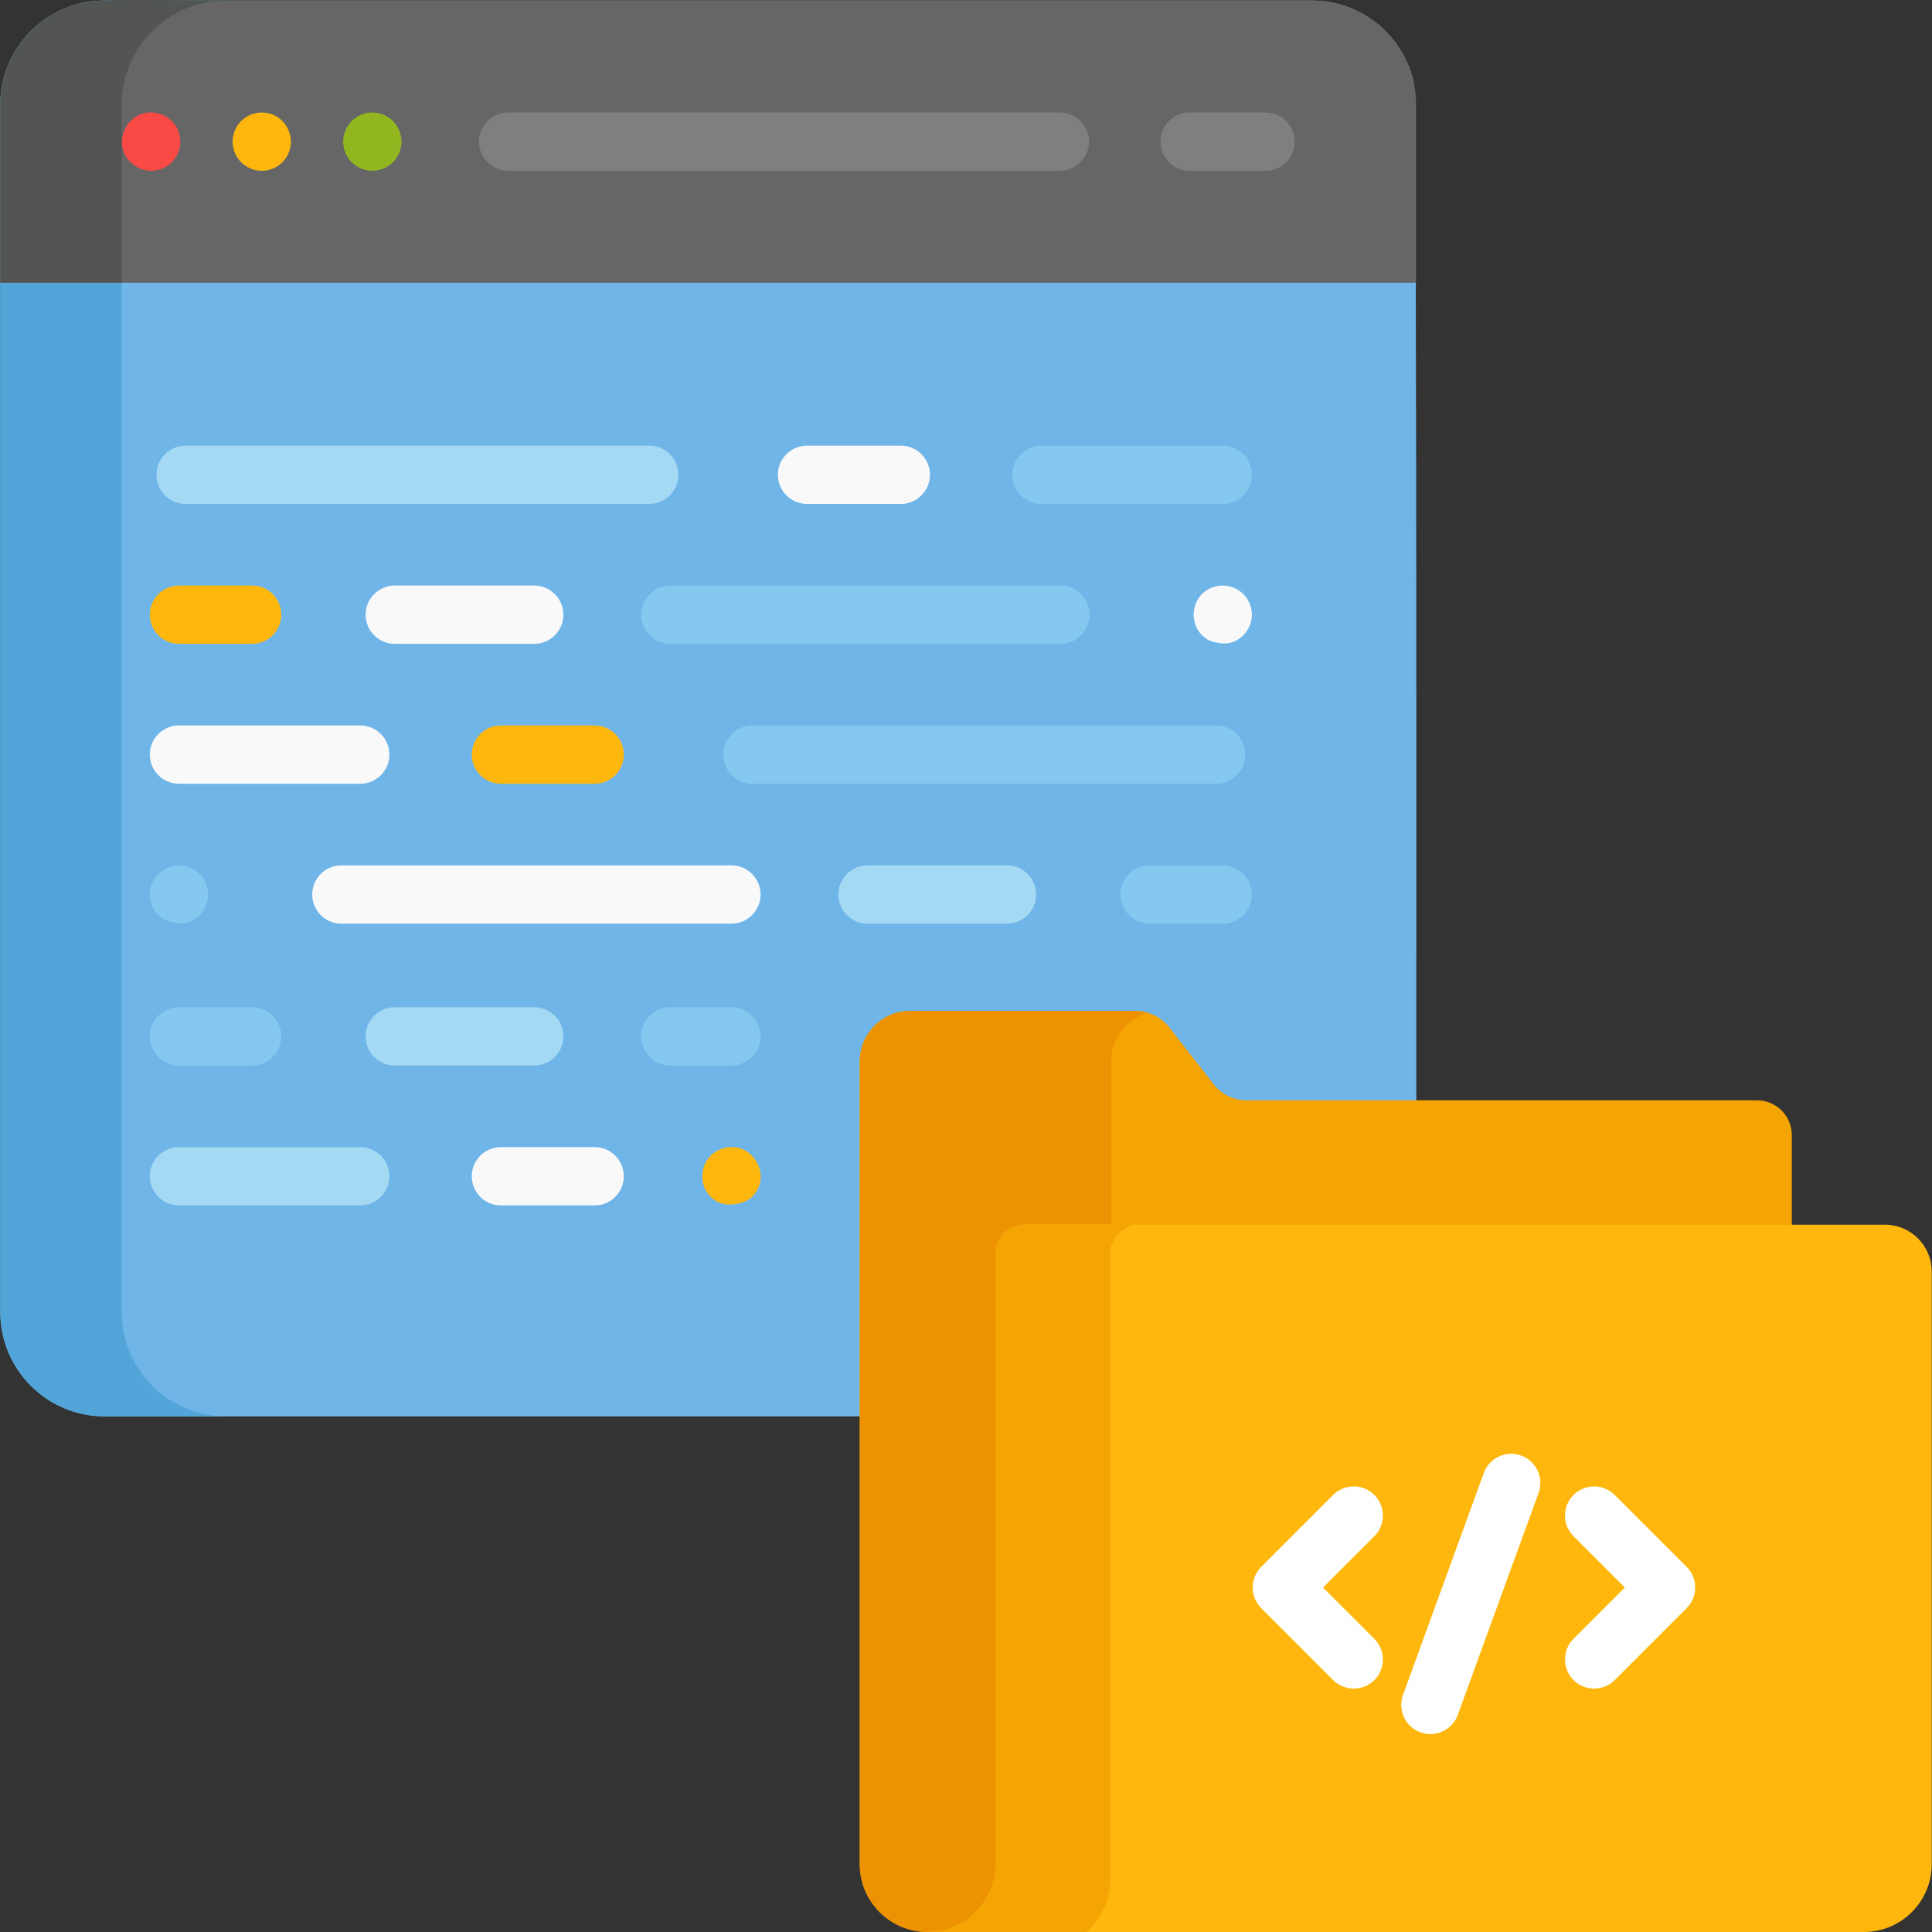 <?xml version="1.0" encoding="iso-8859-1"?>
<!-- Generator: Adobe Illustrator 19.0.0, SVG Export Plug-In . SVG Version: 6.00 Build 0)  -->
<svg version="1.1" id="Capa_1" xmlns="http://www.w3.org/2000/svg" xmlns:xlink="http://www.w3.org/1999/xlink" x="0px" y="0px"
	 viewBox="0 0 512 512" style="enable-background:new 0 0 512 512;" xml:space="preserve">
<rect x="0" y="0" width="512" height="512" fill="#333333" stroke="none"/>
<path style="fill:#70B5E8;" d="M374.719,22.237c-2.579-12.605-13.732-22.088-27.1-22.088c-63.573,0-220.903,0-277.984,0
	c-24.761,0-17.13,0-41.898,0c-15.305,0-27.662,12.41-27.662,27.662c0,4.042,0,250.742,0,263.78v56.101
	c0,15.278,12.385,27.662,27.663,27.662h119.779h80.323h119.779c15.278,0,27.663-12.384,27.663-27.662
	C375.281,347.533,375.641,26.74,374.719,22.237z"/>
<path style="fill:#52A5D8;" d="M32.25,347.693v-56.101c0-13.004,0-259.72,0-263.78c0-15.245,12.351-27.662,27.662-27.662
	c-19.919,0-12.258,0-32.176,0c-15.305,0-27.662,12.41-27.662,27.662v47.291v216.489v56.101c0,15.278,12.385,27.662,27.663,27.662
	h32.176C44.635,375.355,32.25,362.971,32.25,347.693z"/>
<path style="fill:#666666;" d="M375.281,27.812c0-15.278-12.384-27.662-27.662-27.662H27.737C12.46,0.15,0.075,12.535,0.075,27.812
	v47.108h375.206V27.812z"/>
<path style="fill:#535454;" d="M59.913,0.149c-32.772,0-38.783-1.505-48.081,5.038C4.397,10.423,0.075,18.872,0.075,27.812v47.108
	h32.176V27.812C32.25,12.568,44.602,0.149,59.913,0.149z"/>
<path style="fill:#F94A46;" d="M34.606,42.994c-5.399-5.24-0.514-14.567,6.972-13.029c0.495,0.094,0.979,0.247,1.443,0.433
	c0.463,0.196,0.917,0.434,1.329,0.711c0.422,0.289,0.824,0.608,1.174,0.969c0.361,0.35,0.68,0.752,0.968,1.174
	c0.278,0.413,0.515,0.865,0.711,1.329c0.185,0.464,0.339,0.958,0.433,1.442c0.103,0.505,0.154,1.01,0.154,1.515
	c0,0.505-0.051,1.009-0.154,1.514c-0.093,0.484-0.248,0.979-0.433,1.443c-0.196,0.463-0.433,0.917-0.711,1.329
	c-0.288,0.421-0.608,0.824-0.968,1.174c-0.35,0.36-0.752,0.68-1.174,0.958c-0.413,0.289-0.866,0.526-1.329,0.711
	c-0.464,0.195-0.948,0.35-1.443,0.443C38.992,45.636,36.355,44.756,34.606,42.994z"/>
<path style="fill:#FFB70D;" d="M69.367,45.26c-2.039,0-4.027-0.824-5.459-2.266c-0.361-0.35-0.68-0.753-0.968-1.174
	c-0.278-0.413-0.515-0.866-0.711-1.329c-0.186-0.464-0.34-0.959-0.433-1.443c-0.103-0.505-0.154-1.009-0.154-1.514
	c0-0.505,0.051-1.01,0.154-1.515c0.093-0.484,0.247-0.978,0.433-1.442c0.196-0.464,0.433-0.917,0.711-1.329
	c0.288-0.423,0.608-0.824,0.968-1.174c1.792-1.802,4.46-2.627,6.963-2.112c0.495,0.094,0.989,0.247,1.452,0.433
	c0.464,0.196,0.917,0.434,1.329,0.711c0.423,0.289,0.825,0.608,1.175,0.969c0.361,0.35,0.68,0.752,0.958,1.174
	c0.278,0.413,0.525,0.865,0.711,1.329c0.196,0.464,0.35,0.958,0.443,1.442c0.103,0.505,0.155,1.01,0.155,1.515
	c0,0.505-0.052,1.009-0.155,1.514c-0.093,0.484-0.247,0.979-0.443,1.443c-0.186,0.463-0.433,0.917-0.711,1.329
	c-0.278,0.421-0.598,0.824-0.958,1.174c-0.35,0.36-0.752,0.68-1.175,0.958c-0.412,0.289-0.865,0.526-1.329,0.711
	c-0.463,0.195-0.958,0.35-1.452,0.443C70.376,45.209,69.871,45.26,69.367,45.26z"/>
<path style="fill:#92B620;" d="M98.669,45.26c-2.039,0-4.027-0.824-5.469-2.266c-0.35-0.35-0.68-0.753-0.958-1.174
	c-0.278-0.413-0.515-0.866-0.711-1.329c-0.196-0.464-0.34-0.959-0.443-1.443c-0.093-0.505-0.144-1.009-0.144-1.514
	c0-0.505,0.052-1.01,0.144-1.515c0.103-0.484,0.247-0.978,0.443-1.442c0.196-0.464,0.433-0.917,0.711-1.329
	c0.278-0.423,0.608-0.824,0.958-1.174c1.802-1.802,4.46-2.627,6.973-2.112c0.495,0.094,0.979,0.247,1.453,0.433
	c0.463,0.196,0.907,0.434,1.329,0.711c0.422,0.289,0.824,0.608,1.175,0.969c0.36,0.35,0.68,0.752,0.958,1.174
	c0.278,0.413,0.515,0.865,0.711,1.329c0.196,0.464,0.34,0.958,0.443,1.442c0.103,0.505,0.154,1.01,0.154,1.515
	c0,0.505-0.051,1.009-0.154,1.514c-0.103,0.484-0.248,0.979-0.443,1.443c-0.196,0.463-0.433,0.917-0.711,1.329
	c-0.278,0.421-0.598,0.824-0.958,1.174c-0.351,0.36-0.753,0.68-1.175,0.958c-0.423,0.289-0.866,0.526-1.329,0.711
	c-0.474,0.195-0.958,0.35-1.453,0.443C99.677,45.209,99.173,45.26,98.669,45.26z"/>
<g>
	<path style="fill:#7E7F7F;" d="M280.859,45.26H134.655c-4.266,0-7.725-3.458-7.725-7.725s3.458-7.725,7.725-7.725h146.203
		c4.266,0,7.725,3.458,7.725,7.725S285.124,45.26,280.859,45.26z"/>
	<path style="fill:#7E7F7F;" d="M335.37,45.26h-20.106c-4.266,0-7.725-3.458-7.725-7.725s3.459-7.725,7.725-7.725h20.106
		c4.266,0,7.725,3.458,7.725,7.725S339.635,45.26,335.37,45.26z"/>
</g>
<path style="fill:#F4A403;" d="M474.848,300.819c0-5.095-4.131-9.226-9.226-9.226H330.376c-3.691,0-7.142-1.826-9.217-4.879
	l-10.736-13.728c-2.162-3.179-5.757-5.083-9.601-5.083h-59.558c-7.414,0-13.424,6.01-13.424,13.424v212.678
	c0,9.938,8.057,17.995,17.995,17.995h229.013C474.848,505.835,474.848,300.714,474.848,300.819z"/>
<path style="fill:#ED9303;" d="M294.443,494.006V281.328c0-6.138,4.125-11.303,9.75-12.902c-1.082-0.329-2.211-0.522-3.371-0.522
	h-59.558c-7.414,0-13.424,6.01-13.424,13.424v212.678c0,9.938,8.057,17.995,17.995,17.995h66.604
	C302.499,512,294.443,503.944,294.443,494.006z"/>
<path style="fill:#84C7EF;" d="M281.006,170.625H177.639c-4.266,0-7.725-3.458-7.725-7.725c0-4.267,3.458-7.725,7.725-7.725h103.368
	c4.266,0,7.725,3.458,7.725,7.725C288.731,167.167,285.272,170.625,281.006,170.625z"/>
<path style="fill:#F9F9F9;" d="M238.724,133.547h-24.846c-4.266,0-7.725-3.458-7.725-7.725s3.459-7.725,7.725-7.725h24.846
	c4.266,0,7.725,3.458,7.725,7.725C246.448,130.089,242.99,133.547,238.724,133.547z"/>
<path style="fill:#84C7EF;" d="M324.04,133.547h-48.037c-4.266,0-7.725-3.458-7.725-7.725s3.458-7.725,7.725-7.725h48.037
	c4.266,0,7.725,3.458,7.725,7.725S328.307,133.547,324.04,133.547z"/>
<path style="fill:#A4D9F4;" d="M172.059,133.547H49.198c-4.266,0-7.725-3.458-7.725-7.725s3.459-7.725,7.725-7.725h122.861
	c4.266,0,7.725,3.458,7.725,7.725C179.784,130.089,176.326,133.547,172.059,133.547z"/>
<path style="fill:#F9F9F9;" d="M141.574,170.625h-36.955c-4.266,0-7.725-3.458-7.725-7.725c0-4.267,3.458-7.725,7.725-7.725h36.955
	c4.266,0,7.725,3.458,7.725,7.725C149.299,167.167,145.84,170.625,141.574,170.625z"/>
<path style="fill:#FFB70D;" d="M66.812,170.625H47.428c-4.266,0-7.725-3.458-7.725-7.725c0-4.267,3.458-7.725,7.725-7.725h19.383
	c4.266,0,7.725,3.458,7.725,7.725C74.537,167.167,71.078,170.625,66.812,170.625z"/>
<path style="fill:#F9F9F9;" d="M319.756,169.327c-5.752-3.931-3.892-12.723,2.77-13.997c4.735-0.978,9.238,2.69,9.238,7.57
	c0,3.692-2.665,6.905-6.22,7.57C324.572,170.674,321.327,170.386,319.756,169.327z"/>
<path style="fill:#FFB70D;" d="M189.54,318.145c-5.122-3.378-4.358-11.21,1.34-13.554c7.923-3.182,14.278,6.733,8.415,12.595
	C197.432,319.049,192.468,320.138,189.54,318.145z"/>
<path style="fill:#F9F9F9;" d="M193.831,244.781H90.463c-4.266,0-7.725-3.458-7.725-7.725s3.458-7.725,7.725-7.725h103.368
	c4.266,0,7.725,3.458,7.725,7.725S198.098,244.781,193.831,244.781z"/>
<path style="fill:#FFB70D;" d="M157.591,207.703h-24.846c-4.266,0-7.725-3.458-7.725-7.725s3.458-7.725,7.725-7.725h24.846
	c4.266,0,7.725,3.458,7.725,7.725S161.857,207.703,157.591,207.703z"/>
<path style="fill:#F9F9F9;" d="M95.466,207.703H47.428c-4.266,0-7.725-3.458-7.725-7.725s3.458-7.725,7.725-7.725h48.037
	c4.266,0,7.725,3.458,7.725,7.725S99.732,207.703,95.466,207.703z"/>
<path style="fill:#A4D9F4;" d="M141.574,282.374h-36.955c-4.266,0-7.725-3.458-7.725-7.725s3.458-7.725,7.725-7.725h36.955
	c4.266,0,7.725,3.458,7.725,7.725C149.299,278.916,145.84,282.374,141.574,282.374z"/>
<path style="fill:#84C7EF;" d="M66.812,282.374H47.428c-4.266,0-7.725-3.458-7.725-7.725s3.458-7.725,7.725-7.725h19.383
	c4.266,0,7.725,3.458,7.725,7.725C74.537,278.916,71.078,282.374,66.812,282.374z"/>
<path style="fill:#F9F9F9;" d="M157.591,319.452h-24.846c-4.266,0-7.725-3.458-7.725-7.725s3.458-7.725,7.725-7.725h24.846
	c4.266,0,7.725,3.458,7.725,7.725S161.857,319.452,157.591,319.452z"/>
<path style="fill:#A4D9F4;" d="M95.466,319.452H47.428c-4.266,0-7.725-3.458-7.725-7.725s3.458-7.725,7.725-7.725h48.037
	c4.266,0,7.725,3.458,7.725,7.725S99.732,319.452,95.466,319.452z"/>
<path style="fill:#84C7EF;" d="M322.271,207.703H199.41c-4.266,0-7.725-3.458-7.725-7.725s3.458-7.725,7.725-7.725h122.861
	c4.266,0,7.725,3.458,7.725,7.725S326.537,207.703,322.271,207.703z"/>
<path style="fill:#A4D9F4;" d="M266.851,244.781h-36.955c-4.266,0-7.725-3.458-7.725-7.725s3.458-7.725,7.725-7.725h36.955
	c4.266,0,7.725,3.458,7.725,7.725S271.116,244.781,266.851,244.781z"/>
<g>
	<path style="fill:#84C7EF;" d="M324.04,244.781h-19.383c-4.266,0-7.725-3.458-7.725-7.725s3.458-7.725,7.725-7.725h19.383
		c4.266,0,7.725,3.458,7.725,7.725S328.307,244.781,324.04,244.781z"/>
	<path style="fill:#84C7EF;" d="M43.144,243.474c-1.758-1.162-2.916-2.979-3.285-4.904c-1.388-6.816,6.259-11.713,11.855-7.941
		c5.848,4.001,3.762,12.748-2.77,13.997C47.961,244.827,44.791,244.582,43.144,243.474z"/>
	<path style="fill:#84C7EF;" d="M193.831,282.374h-16.192c-4.266,0-7.725-3.458-7.725-7.725s3.458-7.725,7.725-7.725h16.193
		c4.266,0,7.725,3.458,7.725,7.725C201.556,278.916,198.098,282.374,193.831,282.374z"/>
</g>
<path style="fill:#FFB70D;" d="M245.835,512c9.938,0,17.995-8.057,17.995-17.995c0-1.193,0-162.497,0-161.813
	c0-4.221,3.422-7.643,7.643-7.643c10.296,0,232.71,0,228.017,0c6.869,0,12.437,5.568,12.437,12.437v157.017
	c0,9.938-8.057,17.995-17.995,17.995C479.34,512,260.48,512,245.835,512"/>
<path style="fill:#F4A403;" d="M294.188,498.037c0-25.211,0-146.564,0-165.663c0-4.321,3.422-7.824,7.643-7.824h-30.359
	c-4.221,0-7.643,3.422-7.643,7.642c0,18.73,0,127.993,0,161.813c0,9.938-8.057,17.995-17.995,17.995h42.077
	C291.748,508.622,294.188,503.626,294.188,498.037z"/>
<g>
	<path style="fill:#FFFFFF;" d="M358.761,447.494c-1.976,0-3.954-0.755-5.462-2.262l-19.063-19.063
		c-1.449-1.45-2.262-3.414-2.262-5.462c0-2.048,0.814-4.013,2.262-5.462l19.063-19.063c3.017-3.015,7.908-3.015,10.924,0
		c3.017,3.017,3.017,7.908,0,10.925l-13.601,13.6l13.601,13.6c3.017,3.017,3.017,7.908,0,10.925
		C362.715,446.74,360.738,447.494,358.761,447.494z"/>
	<path style="fill:#FFFFFF;" d="M422.461,447.494c-1.976,0-3.954-0.755-5.462-2.262c-3.017-3.017-3.017-7.908,0-10.925l13.601-13.6
		l-13.601-13.6c-3.017-3.017-3.017-7.908,0-10.925c3.016-3.015,7.908-3.015,10.924,0l19.063,19.063
		c3.017,3.017,3.017,7.908,0,10.925l-19.063,19.063C426.415,446.74,424.438,447.494,422.461,447.494z"/>
	<path style="fill:#FFFFFF;" d="M379.071,459.548c-0.878,0-1.769-0.151-2.641-0.468c-4.009-1.46-6.076-5.892-4.617-9.901
		l21.411-58.825c1.459-4.008,5.891-6.074,9.901-4.617c4.009,1.46,6.076,5.892,4.617,9.901l-21.411,58.825
		C385.189,457.599,382.226,459.548,379.071,459.548z"/>
</g>
<g>
</g>
<g>
</g>
<g>
</g>
<g>
</g>
<g>
</g>
<g>
</g>
<g>
</g>
<g>
</g>
<g>
</g>
<g>
</g>
<g>
</g>
<g>
</g>
<g>
</g>
<g>
</g>
<g>
</g>
</svg>
